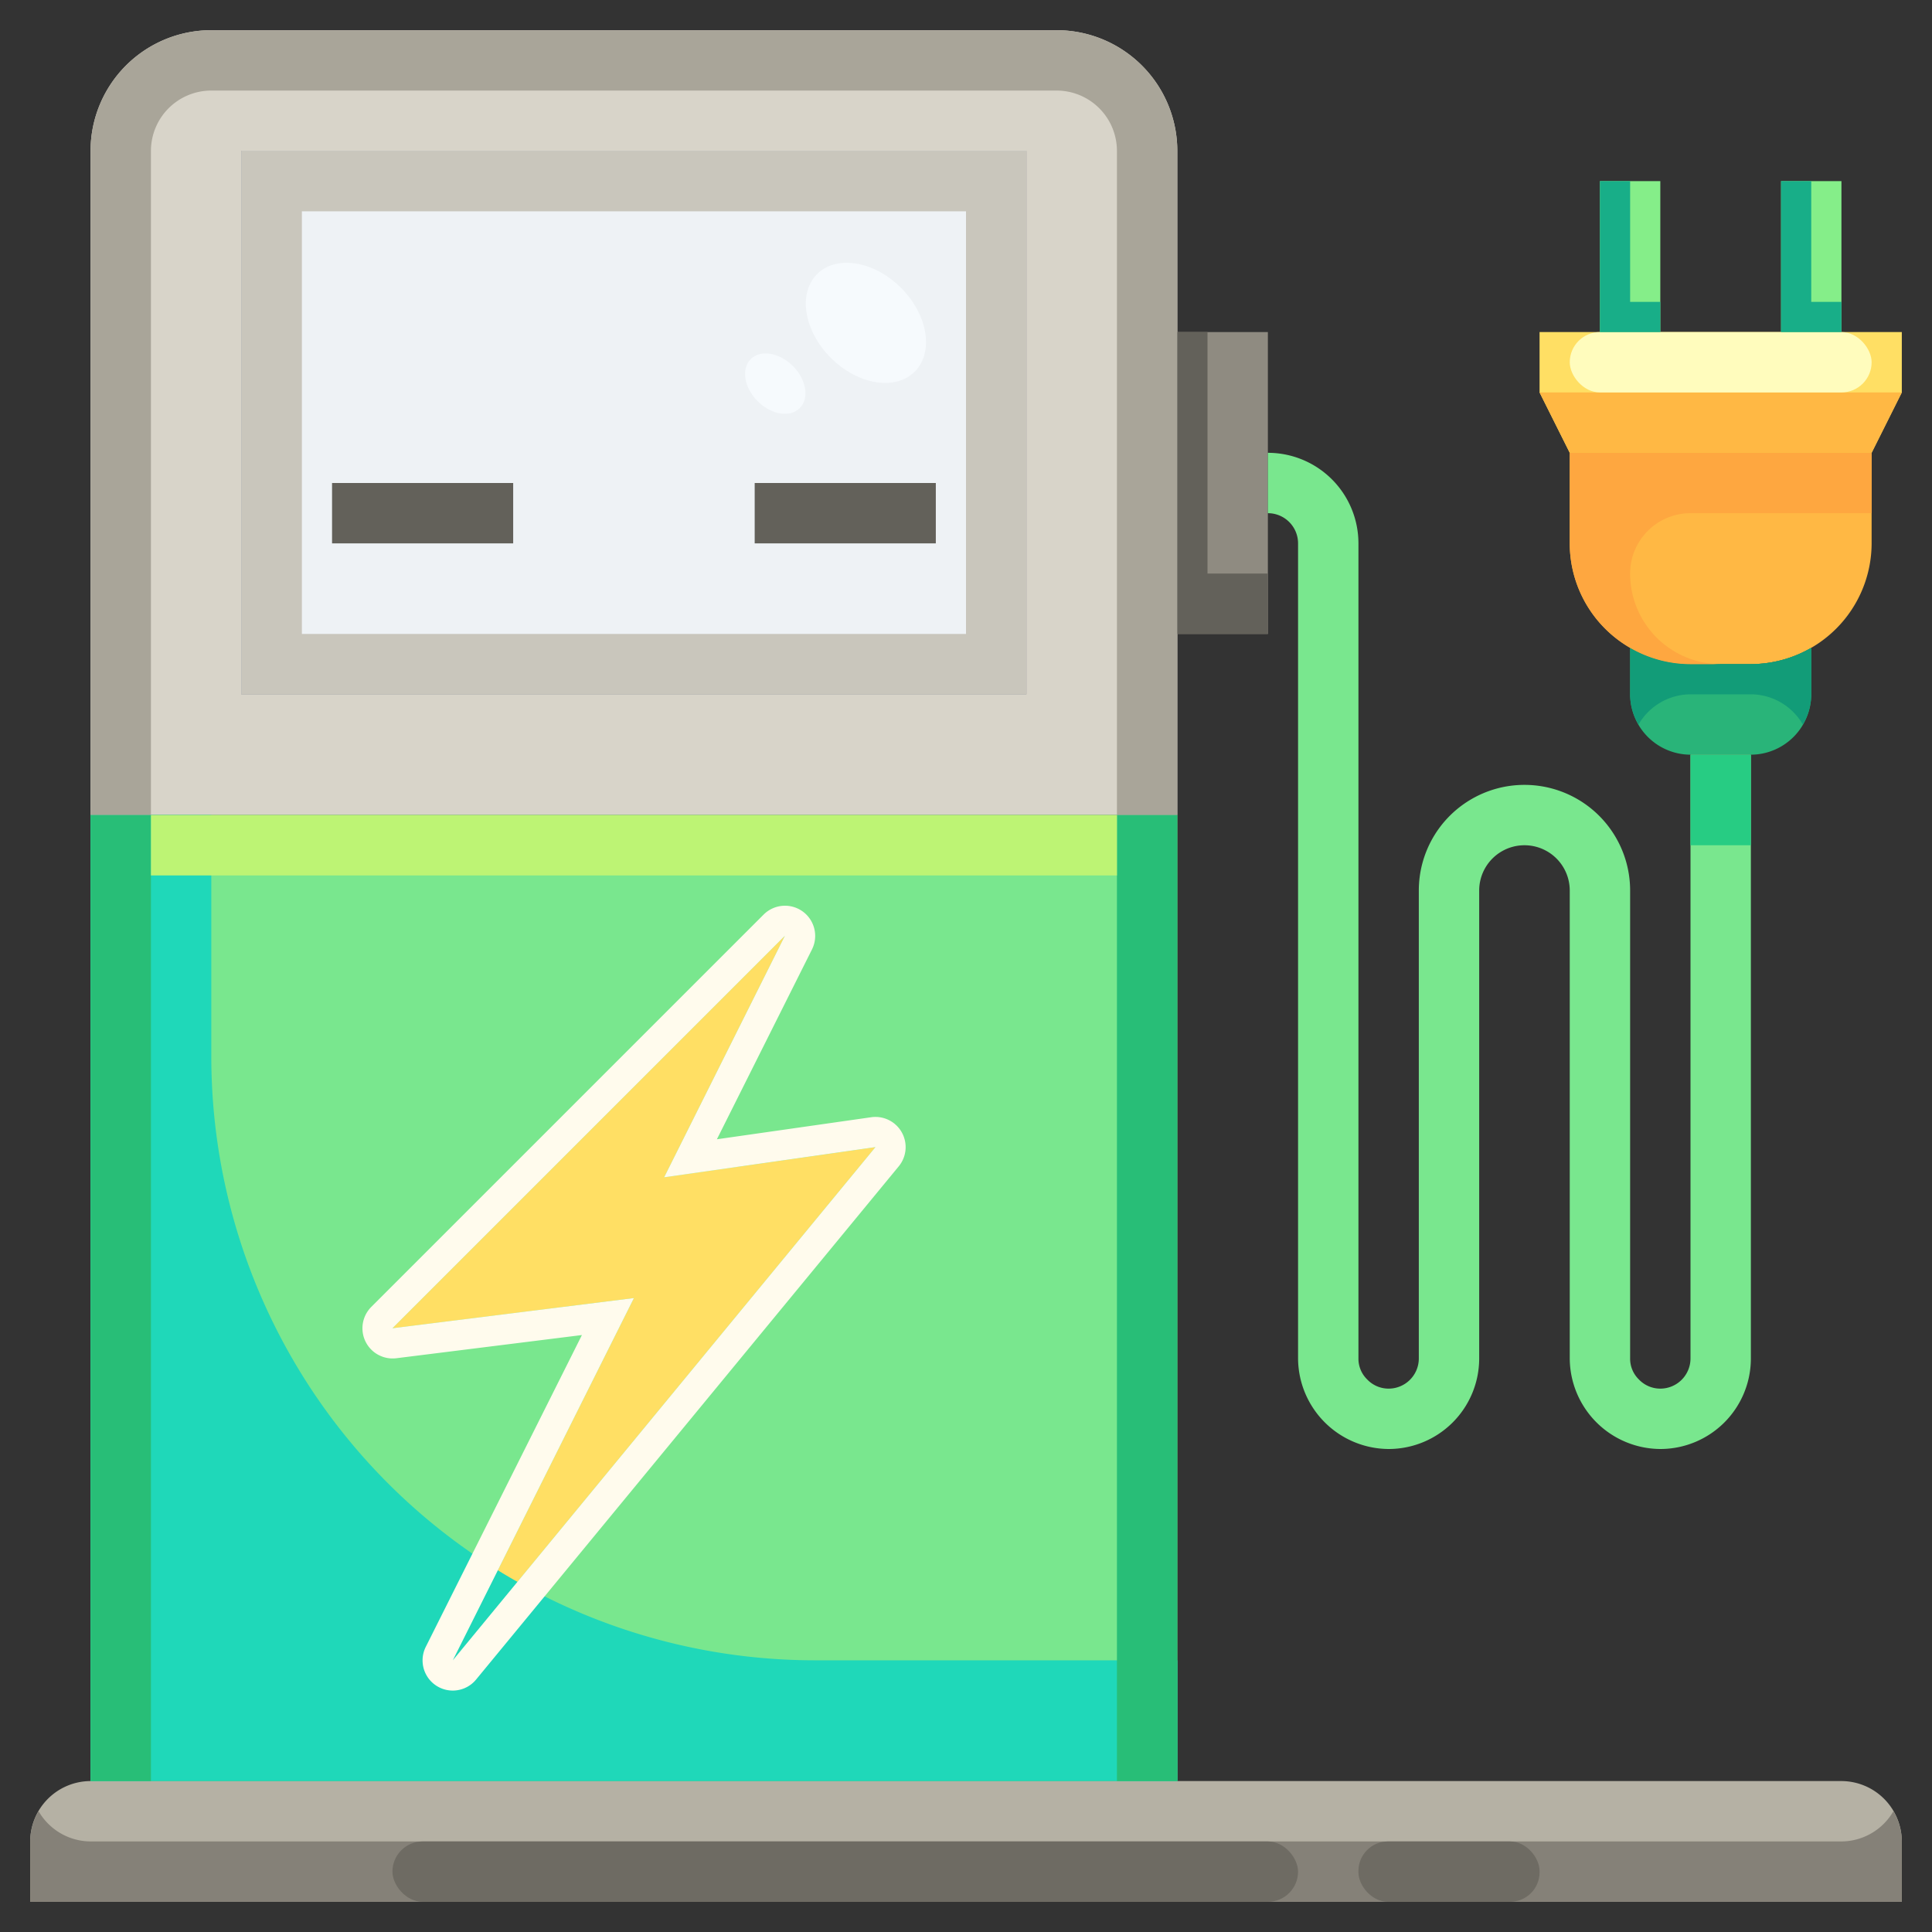 <svg xmlns="http://www.w3.org/2000/svg" viewBox="0 0 64 64"><rect x="0" y="0" width="64" height="64" fill="#333333" stroke="none"/><g id="_15-eco_fuel" data-name="15-eco fuel"><polygon points="42 15 42 21 39 21 39 11 42 11 42 15" style="fill:#8f8b81"/><path d="M63,61v2H1V61a2.006,2.006,0,0,1,2-2H61A2.006,2.006,0,0,1,63,61Z" style="fill:#b5b1a4"/><path d="M39,21v6H3V5A4,4,0,0,1,7,1H35a4,4,0,0,1,4,4V21Zm-5,2V5H8V23Z" style="fill:#d8d4c9"/><path d="M39,27V59H3V27Z" style="fill:#79e78e"/><rect x="8" y="5" width="26" height="18" style="fill:#eef2f5"/><path d="M61,61H3a2,2,0,0,1-1.721-1A1.975,1.975,0,0,0,1,61v2H63V61a1.975,1.975,0,0,0-.279-1A2,2,0,0,1,61,61Z" style="fill:#858178"/><polygon points="63 11 63 13 62 15 52 15 51 13 51 11 54 11 60 11 63 11" style="fill:#ffdf64"/><path d="M54,21.46A3.987,3.987,0,0,1,52,18V15H62v3a4.01,4.01,0,0,1-4,4H56A3.989,3.989,0,0,1,54,21.46Z" style="fill:#ffb844"/><path d="M60,21.46V23a2.006,2.006,0,0,1-2,2H56a2.006,2.006,0,0,1-2-2V21.46A3.989,3.989,0,0,0,56,22h2A3.989,3.989,0,0,0,60,21.46Z" style="fill:#29b479"/><polygon points="29 38 15 55 21 43 13 44 26 31 22 39 29 38" style="fill:#ffdf64"/><rect x="13" y="61" width="30" height="2" rx="1" ry="1" style="fill:#6e6b63"/><rect x="45" y="61" width="6" height="2" rx="0.977" ry="0.977" style="fill:#6e6b63"/><path d="M8,5V23H34V5ZM32,21H10V7H32Z" style="fill:#c9c6bc"/><path d="M27,55A20,20,0,0,1,7,35V27H3V59H39V55Z" style="fill:#1fd8b9"/><path d="M35,1H7A4,4,0,0,0,3,5V27H5V5A2,2,0,0,1,7,3H35a2,2,0,0,1,2,2V27h2V5A4,4,0,0,0,35,1Z" style="fill:#a9a599"/><rect x="3" y="27" width="2" height="32" style="fill:#28be77"/><rect x="37" y="27" width="2" height="32" style="fill:#28be77"/><polyline points="5 29 5 27 37 27 37 29" style="fill:#bdf474"/><polygon points="40 11 40 19 42 19 42 21 39 21 39 11 40 11" style="fill:#63615a"/><ellipse cx="28.684" cy="10.695" rx="1.642" ry="2.286" transform="translate(0.844 23.425) rotate(-45.02)" style="fill:#f6fafd"/><ellipse cx="25.682" cy="12.708" rx="0.825" ry="1.148" transform="translate(-1.461 21.891) rotate(-45.02)" style="fill:#f6fafd"/><rect x="25" y="16" width="6" height="2" style="fill:#63615a"/><rect x="11" y="16" width="6" height="2" style="fill:#63615a"/><path d="M60,21.46A3.989,3.989,0,0,1,58,22H56a3.989,3.989,0,0,1-2-.54V23a1.975,1.975,0,0,0,.279,1A2,2,0,0,1,56,23h2a2,2,0,0,1,1.721,1A1.975,1.975,0,0,0,60,23Z" style="fill:#129c78"/><polygon points="52 15 62 15 63 13 51 13 52 15" style="fill:#ffb844"/><path d="M54,19a2,2,0,0,1,2-2h6V15H52v3a4.01,4.01,0,0,0,4,4h1A3,3,0,0,1,54,19Z" style="fill:#fea740"/><rect x="52" y="11" width="10" height="2" rx="1" ry="1" style="fill:#fffcbd"/><rect x="59" y="6" width="2" height="5" style="fill:#85ee89"/><rect x="53" y="6" width="2" height="5" style="fill:#85ee89"/><polygon points="60 6 60 10 61 10 61 11 59 11 59 6 60 6" style="fill:#18ae88"/><polygon points="54 6 54 10 55 10 55 11 53 11 53 6 54 6" style="fill:#18ae88"/><path d="M29.872,37.51a1,1,0,0,0-1.014-.5l-5.11.73L26.9,31.447a1,1,0,0,0-1.6-1.154l-13,13a1,1,0,0,0,.831,1.7l6.146-.768L14.105,54.553a1,1,0,0,0,1.667,1.083l14-17A1,1,0,0,0,29.872,37.51ZM15,55l6-12-8,1L26,31l-4,8,7-1Z" style="fill:#fffbed"/><path d="M56,25V45a1,1,0,0,1-1,1,.978.978,0,0,1-.712-.306A.957.957,0,0,1,54,45V29.5a3.5,3.5,0,1,0-7,0V45a1,1,0,0,1-1,1,.978.978,0,0,1-.712-.306A.957.957,0,0,1,45,45V18a3,3,0,0,0-3-3v2a1,1,0,0,1,1,1V45a3.017,3.017,0,0,0,3,3,3,3,0,0,0,3-3V29.5a1.5,1.5,0,0,1,3,0V45a3.017,3.017,0,0,0,3,3,3,3,0,0,0,3-3V25Z" style="fill:#79e78e"/><rect x="56" y="25" width="2" height="3" style="fill:#27cc83"/></g></svg>